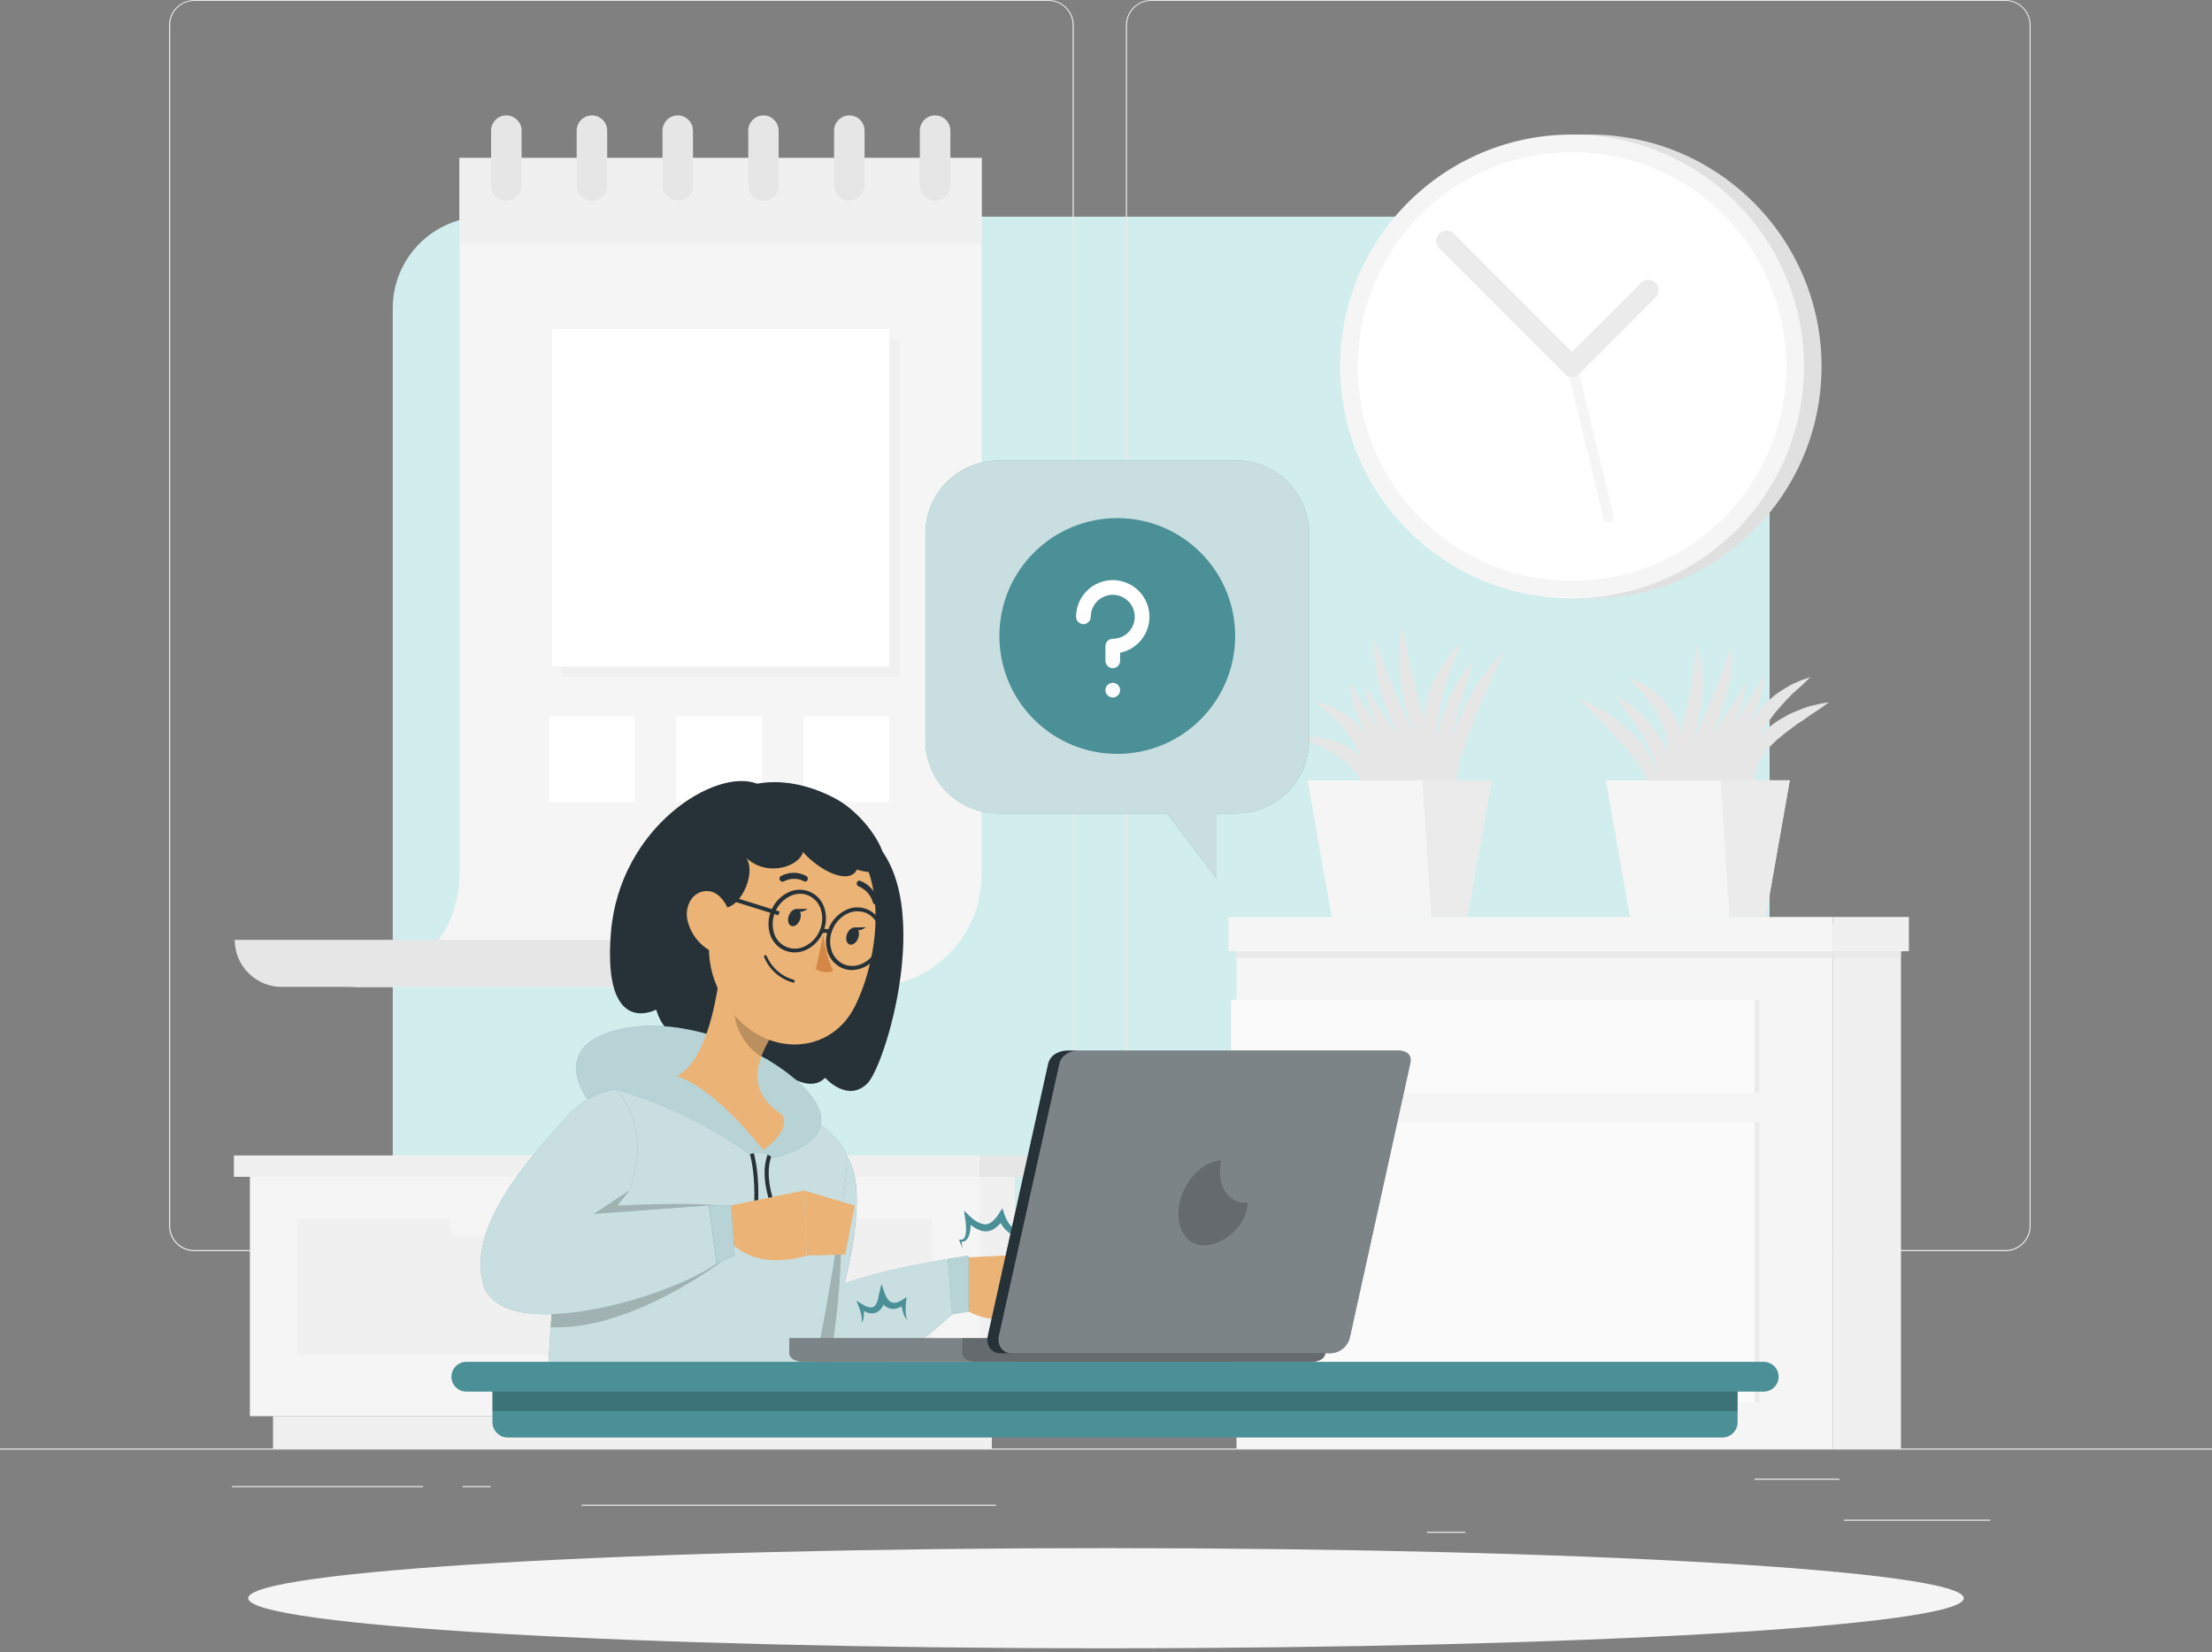<svg width="490" height="366" viewBox="0 0 490 366" fill="none" xmlns="http://www.w3.org/2000/svg">
<rect x="0" y="0" width="490" height="366" fill="#808080" stroke="none"/>
<path d="M392 68.281V287.719C392 298.917 382.919 308 371.723 308H107.302C96.081 308 87 298.917 87 287.719V68.281C87 57.083 96.081 48 107.302 48H371.723C382.919 48 392 57.083 392 68.281Z" fill="#D2EDED"/>
<path d="M490.002 320.854H0V321.099H490.002V320.854Z" fill="#EBEBEB"/>
<path d="M440.903 336.621H408.445V336.866H440.903V336.621Z" fill="#EBEBEB"/>
<path d="M324.596 339.287H316.08V339.532H324.596V339.287Z" fill="#EBEBEB"/>
<path d="M407.466 327.527H388.66V327.772H407.466V327.527Z" fill="#EBEBEB"/>
<path d="M93.737 329.174H51.41V329.419H93.737V329.174Z" fill="#EBEBEB"/>
<path d="M108.672 329.174H102.469V329.419H108.672V329.174Z" fill="#EBEBEB"/>
<path d="M220.649 333.309H128.842V333.554H220.649V333.309Z" fill="#EBEBEB"/>
<path d="M232.26 277.145H43.031C41.549 277.142 40.128 276.552 39.081 275.503C38.033 274.453 37.445 273.032 37.445 271.549V5.547C37.458 4.073 38.052 2.664 39.098 1.625C40.144 0.586 41.557 0.003 43.031 0H232.26C233.744 0 235.168 0.59 236.217 1.639C237.266 2.688 237.856 4.112 237.856 5.596V271.549C237.856 273.033 237.266 274.457 236.217 275.506C235.168 276.555 233.744 277.145 232.26 277.145ZM43.031 0.196C41.614 0.199 40.255 0.763 39.254 1.767C38.253 2.77 37.69 4.129 37.69 5.547V271.549C37.69 272.967 38.253 274.326 39.254 275.329C40.255 276.333 41.614 276.897 43.031 276.9H232.26C233.679 276.897 235.038 276.333 236.041 275.33C237.044 274.327 237.608 272.968 237.611 271.549V5.547C237.608 4.128 237.044 2.769 236.041 1.766C235.038 0.763 233.679 0.199 232.26 0.196H43.031Z" fill="#EBEBEB"/>
<path d="M444.245 277.145H255.006C253.523 277.142 252.101 276.552 251.052 275.503C250.003 274.454 249.413 273.033 249.41 271.549V5.547C249.426 4.072 250.022 2.663 251.069 1.624C252.117 0.586 253.531 0.002 255.006 0H444.245C445.717 0.005 447.128 0.59 448.172 1.629C449.215 2.667 449.808 4.075 449.821 5.547V271.549C449.821 273.03 449.234 274.45 448.189 275.499C447.144 276.548 445.725 277.14 444.245 277.145ZM255.006 0.196C253.588 0.199 252.228 0.763 251.225 1.766C250.222 2.769 249.658 4.128 249.655 5.547V271.549C249.658 272.968 250.222 274.327 251.225 275.33C252.228 276.333 253.588 276.897 255.006 276.9H444.245C445.663 276.897 447.022 276.333 448.025 275.33C449.028 274.327 449.593 272.968 449.595 271.549V5.547C449.593 4.128 449.028 2.769 448.025 1.766C447.022 0.763 445.663 0.199 444.245 0.196H255.006Z" fill="#EBEBEB"/>
<path d="M352.135 132.545C380.507 132.545 403.507 109.545 403.507 81.174C403.507 52.802 380.507 29.802 352.135 29.802C323.764 29.802 300.764 52.802 300.764 81.174C300.764 109.545 323.764 132.545 352.135 132.545Z" fill="#E0E0E0"/>
<path d="M348.235 132.545C376.607 132.545 399.607 109.545 399.607 81.174C399.607 52.802 376.607 29.802 348.235 29.802C319.863 29.802 296.863 52.802 296.863 81.174C296.863 109.545 319.863 132.545 348.235 132.545Z" fill="#F5F5F5"/>
<path d="M381.813 114.755C400.355 96.212 400.355 66.149 381.813 47.606C363.27 29.064 333.207 29.064 314.664 47.606C296.122 66.149 296.122 96.212 314.664 114.755C333.207 133.297 363.27 133.297 381.813 114.755Z" fill="white"/>
<path d="M356.329 115.729C356.071 115.729 355.82 115.642 355.617 115.482C355.415 115.322 355.272 115.098 355.212 114.847L347.117 81.448C347.06 81.156 347.118 80.854 347.278 80.603C347.438 80.352 347.688 80.173 347.977 80.102C348.266 80.032 348.571 80.075 348.829 80.224C349.087 80.372 349.278 80.614 349.361 80.899L357.447 114.308C357.517 114.605 357.467 114.919 357.308 115.18C357.148 115.44 356.891 115.627 356.594 115.699C356.507 115.719 356.418 115.729 356.329 115.729Z" fill="#F5F5F5"/>
<path d="M348.235 83.477C347.932 83.477 347.633 83.418 347.354 83.302C347.075 83.185 346.821 83.015 346.608 82.801L318.825 55.018C318.611 54.804 318.442 54.549 318.326 54.27C318.211 53.99 318.152 53.69 318.152 53.388C318.153 52.776 318.397 52.191 318.83 51.759C319.262 51.328 319.849 51.086 320.46 51.087C321.071 51.088 321.657 51.331 322.088 51.764L348.235 77.921L363.493 62.662C363.926 62.23 364.513 61.989 365.124 61.989C365.735 61.99 366.32 62.234 366.752 62.667C367.183 63.099 367.425 63.686 367.424 64.297C367.423 64.908 367.18 65.494 366.747 65.925L349.861 82.801C349.43 83.233 348.845 83.476 348.235 83.477Z" fill="#EBEBEB"/>
<path d="M217.07 313.699H224.812V260.681H217.07V313.699Z" fill="#F0F0F0"/>
<path d="M60.476 320.854H219.707V313.7H60.476V320.854Z" fill="#F0F0F0"/>
<path d="M217.072 260.681H55.361V313.699H217.072V260.681Z" fill="#F5F5F5"/>
<path d="M206.604 269.912H65.816V300.194H206.604V269.912Z" fill="#F0F0F0"/>
<path d="M101.97 273.96H170.472C171.755 273.96 172.795 272.92 172.795 271.637V271.206C172.795 269.923 171.755 268.884 170.472 268.884H101.97C100.687 268.884 99.647 269.923 99.647 271.206V271.637C99.647 272.92 100.687 273.96 101.97 273.96Z" fill="#F5F5F5"/>
<path d="M51.812 260.681H217.07V255.947L51.812 255.947V260.681Z" fill="#F0F0F0"/>
<path d="M228.527 255.947H217.07V260.681H228.527V255.947Z" fill="#E6E6E6"/>
<path d="M421.098 204.703H406.006V320.853H421.098V204.703Z" fill="#F0F0F0"/>
<path d="M273.911 320.854H406.006V204.703H273.911V320.854Z" fill="#F5F5F5"/>
<path d="M272.706 310.651H388.68V248.529H272.706V310.651Z" fill="#FAFAFA"/>
<path d="M272.706 241.943H388.68V221.491H272.706V241.943Z" fill="#FAFAFA"/>
<g style="mix-blend-mode:multiply" opacity="0.7">
<path d="M389.719 248.529H388.68V310.652H389.719V248.529Z" fill="#E6E6E6"/>
</g>
<g style="mix-blend-mode:multiply" opacity="0.7">
<path d="M389.719 221.49H388.68V241.943H389.719V221.49Z" fill="#E6E6E6"/>
</g>
<g style="mix-blend-mode:multiply" opacity="0.7">
<path d="M421.098 209.604H273.578V212.23H421.098V209.604Z" fill="#E6E6E6"/>
</g>
<path d="M422.862 203.115H406.006V210.71H422.862V203.115Z" fill="#F0F0F0"/>
<path d="M272.147 210.711L406.006 210.711V203.116L272.147 203.116V210.711Z" fill="#F5F5F5"/>
<path d="M322.362 180.752C321.451 179.317 320.851 177.708 320.598 176.028C320.332 174.35 320.247 172.648 320.343 170.952C320.553 167.576 321.273 164.252 322.479 161.093C323.054 159.525 323.708 157.988 324.439 156.487C325.223 155.017 326.007 153.547 326.889 152.146C327.771 150.744 328.742 149.392 329.741 148.079C330.741 146.765 331.868 145.54 333.034 144.354C332.466 145.932 331.789 147.422 331.074 148.912C330.359 150.401 329.8 151.901 329.114 153.351L327.213 157.761L326.341 159.986L325.89 161.093L325.498 162.21C324.378 165.155 323.49 168.182 322.842 171.265C322.505 172.806 322.276 174.368 322.156 175.94C322.01 177.546 322.079 179.164 322.362 180.752Z" fill="#E6E6E6"/>
<path d="M303.34 183.349C303.466 180.983 303.259 178.611 302.723 176.303C302.222 174.199 301.239 172.239 299.852 170.58C298.373 168.935 296.622 167.556 294.677 166.503C292.668 165.337 290.453 164.425 288.17 163.347C290.707 163.077 293.273 163.351 295.696 164.151C296.948 164.561 298.146 165.12 299.264 165.817C300.406 166.553 301.439 167.447 302.331 168.473C304.111 170.572 305.145 173.201 305.271 175.95C305.406 178.557 304.732 181.141 303.34 183.349Z" fill="#E6E6E6"/>
<path d="M304.193 183.006C304.11 180.249 303.851 177.499 303.419 174.774C303.014 172.177 302.294 169.64 301.273 167.218C300.251 164.837 298.848 162.639 297.117 160.711C295.25 158.717 293.173 156.93 290.924 155.38C293.822 155.829 296.556 157.017 298.862 158.829C301.226 160.707 303.082 163.146 304.262 165.925C305.425 168.659 306.003 171.607 305.957 174.578C305.974 177.481 305.373 180.354 304.193 183.006Z" fill="#E6E6E6"/>
<path d="M321.058 177.998C318.929 175.236 317.121 172.241 315.668 169.07C314.191 165.908 312.975 162.63 312.032 159.27C311.078 155.901 310.445 152.449 310.141 148.961C309.82 145.473 309.981 141.957 310.621 138.514C311.336 141.953 311.885 145.276 312.669 148.578C313.453 151.881 314.237 155.135 315.168 158.378C316.099 161.622 317.04 164.866 318.049 168.11C319.059 171.354 320.088 174.646 321.058 177.998Z" fill="#E6E6E6"/>
<path d="M320.177 177.753C317.751 175.38 315.589 172.751 313.729 169.913C311.866 167.083 310.228 164.111 308.829 161.024C307.41 157.931 306.282 154.712 305.457 151.411C304.623 148.103 304.244 144.697 304.33 141.287C305.565 144.482 306.633 147.579 307.898 150.627C309.162 153.674 310.416 156.693 311.818 159.682C313.219 162.671 314.571 165.65 316.002 168.649C317.433 171.648 318.815 174.637 320.177 177.753Z" fill="#E6E6E6"/>
<path d="M323.823 180.889C321.076 179.434 318.523 177.636 316.228 175.538C313.917 173.455 311.807 171.158 309.927 168.678C308.008 166.212 306.365 163.544 305.027 160.721C303.688 157.9 302.795 154.888 302.381 151.793C304.066 154.429 305.556 157.007 307.281 159.466C309.006 161.926 310.672 164.366 312.504 166.709C314.337 169.051 316.17 171.403 318.071 173.735C319.972 176.068 321.903 178.439 323.823 180.889Z" fill="#E6E6E6"/>
<path d="M318.5 177.772C315.83 176.673 313.355 175.151 311.17 173.264C308.965 171.41 306.991 169.298 305.29 166.973C304.425 165.813 303.627 164.606 302.899 163.357C302.189 162.09 301.557 160.78 301.007 159.437C299.88 156.775 299.188 153.949 298.959 151.067C300.498 153.527 301.762 155.967 303.291 158.261C303.977 159.446 304.8 160.544 305.515 161.7C306.231 162.857 307.064 163.935 307.906 165.013C309.527 167.195 311.225 169.335 313.002 171.432C314.727 173.558 316.54 175.626 318.5 177.772Z" fill="#E6E6E6"/>
<path d="M322.676 179.449C321.408 178.554 320.395 177.345 319.736 175.94C319.055 174.538 318.576 173.047 318.315 171.511C317.825 168.464 317.911 165.352 318.57 162.338C318.887 160.858 319.279 159.396 319.746 157.957C320.304 156.556 320.804 155.135 321.47 153.792C322.137 152.45 322.842 151.136 323.636 149.872C324.453 148.619 325.332 147.409 326.272 146.246C325.959 147.726 325.518 149.127 325.096 150.529C324.675 151.93 324.322 153.341 323.862 154.704C323.401 156.066 323.127 157.477 322.705 158.839L322.225 160.907C322.058 161.593 321.862 162.279 321.764 162.975C321.173 165.696 320.871 168.471 320.863 171.256C320.85 172.646 320.975 174.035 321.235 175.401C321.48 176.823 321.967 178.192 322.676 179.449Z" fill="#E6E6E6"/>
<path d="M320.853 176.323C318.705 174.026 317.148 171.241 316.316 168.208C315.411 165.146 315.121 161.935 315.463 158.761C315.512 157.967 315.708 157.193 315.836 156.409L316.061 155.233L316.404 154.096C316.659 153.342 316.875 152.587 317.159 151.852C317.443 151.117 317.815 150.411 318.139 149.706L318.668 148.657L319.305 147.677L320.599 145.717C321.566 144.511 322.61 143.368 323.725 142.297C323.215 143.777 322.539 145.119 321.99 146.511L321.216 148.598L320.824 149.578L320.51 150.637C320.305 151.333 320.089 152.028 319.864 152.714L319.383 154.821L319.129 155.87L318.982 156.928C318.893 157.634 318.717 158.34 318.678 159.045C318.379 161.898 318.418 164.776 318.795 167.62C319.158 170.588 319.849 173.507 320.853 176.323Z" fill="#E6E6E6"/>
<path d="M316.717 175.127L302.674 162.632L304.751 179.596L316.717 175.127Z" fill="#E6E6E6"/>
<path d="M289.65 172.843H330.399L325.058 203.115H294.991L289.65 172.843Z" fill="#F5F5F5"/>
<path d="M315.109 172.843H330.397L325.056 203.115H317.03L315.109 172.843Z" fill="#EBEBEB"/>
<path d="M366.385 180.81C366.577 179.472 366.52 178.11 366.218 176.792C365.959 175.531 365.555 174.305 365.013 173.137C363.915 170.794 362.522 168.6 360.867 166.61C360.495 166.071 360.015 165.63 359.593 165.111C359.172 164.591 358.741 164.131 358.29 163.611C357.31 162.631 356.467 161.651 355.497 160.671C354.527 159.691 353.596 158.711 352.616 157.731C351.636 156.751 350.656 155.771 349.676 154.703C350.999 155.203 352.253 155.82 353.527 156.448C354.763 157.127 355.964 157.87 357.124 158.672C357.709 159.073 358.271 159.505 358.809 159.966C359.358 160.417 359.897 160.887 360.436 161.348C361.481 162.334 362.463 163.384 363.376 164.493C365.258 166.759 366.632 169.403 367.404 172.245C367.776 173.684 367.905 175.174 367.786 176.655C367.72 178.145 367.234 179.585 366.385 180.81Z" fill="#E6E6E6"/>
<path d="M389.297 176.704C388.265 175.814 387.501 174.653 387.092 173.353C386.866 172.683 386.718 171.989 386.651 171.285C386.632 170.926 386.632 170.566 386.651 170.207C386.64 169.848 386.673 169.489 386.749 169.139C387.325 166.351 388.782 163.822 390.905 161.926C391.395 161.446 391.953 161.063 392.473 160.632C392.989 160.203 393.54 159.816 394.119 159.476C394.687 159.143 395.256 158.8 395.844 158.496C396.128 158.339 396.412 158.163 396.716 158.025L397.618 157.643C398.225 157.388 398.833 157.153 399.44 156.918C400.045 156.673 400.667 156.477 401.302 156.33C402.565 156.001 403.844 155.739 405.134 155.546C404.121 156.348 403.064 157.094 401.969 157.78C401.43 158.104 400.92 158.466 400.411 158.839C399.901 159.211 399.431 159.544 398.862 159.887C397.794 160.524 396.902 161.338 395.922 162.024C395.433 162.367 394.968 162.743 394.531 163.151C394.08 163.543 393.551 163.896 393.178 164.307C391.481 165.808 390.141 167.67 389.258 169.756C389.071 170.281 388.921 170.818 388.807 171.363C388.717 171.93 388.671 172.504 388.67 173.078C388.67 174.314 388.882 175.54 389.297 176.704Z" fill="#E6E6E6"/>
<path d="M388.248 176.704C386.477 174.398 385.513 171.575 385.504 168.668C385.463 165.691 386.221 162.757 387.699 160.172L388.875 158.31C389.326 157.731 389.806 157.183 390.286 156.634L391.021 155.82L391.825 155.115L393.471 153.733C394.635 152.925 395.842 152.183 397.087 151.508C398.365 150.929 399.674 150.418 401.007 149.979C400.027 151.018 399.047 151.94 397.999 152.822C396.95 153.704 396.097 154.713 395.176 155.644C394.745 156.154 394.324 156.624 393.883 157.124L393.226 157.839L392.667 158.623C392.295 159.143 391.883 159.603 391.521 160.152L390.541 161.769C389.298 163.95 388.458 166.337 388.061 168.815C387.655 171.435 387.718 174.106 388.248 176.704Z" fill="#E6E6E6"/>
<path d="M367.639 178.155C368.452 175.126 369.334 172.206 370.187 169.335C371.039 166.463 371.872 163.533 372.637 160.632C373.401 157.731 374.038 154.811 374.597 151.812C375.155 148.813 375.459 145.932 375.724 142.757C376.754 145.75 377.238 148.903 377.154 152.067C377.036 155.217 376.58 158.344 375.792 161.397C374.993 164.43 373.914 167.383 372.568 170.217C371.253 173.053 369.598 175.718 367.639 178.155Z" fill="#E6E6E6"/>
<path d="M368.658 177.665C369.932 174.725 371.304 171.785 372.657 168.972C374.009 166.16 375.371 163.298 376.675 160.456C377.978 157.614 379.232 154.762 380.399 151.871C381.565 148.98 382.564 145.991 383.544 142.914C383.848 146.168 383.613 149.449 382.849 152.626C382.076 155.785 381.003 158.863 379.644 161.818C378.279 164.75 376.683 167.568 374.871 170.246C373.077 172.938 370.993 175.426 368.658 177.665Z" fill="#E6E6E6"/>
<path d="M364.67 181.398C366.581 178.772 368.59 176.292 370.55 173.813C372.51 171.334 374.47 168.913 376.371 166.414C378.272 163.915 380.134 161.436 381.918 158.868C383.702 156.3 385.328 153.654 386.985 150.852C386.551 154.09 385.587 157.236 384.133 160.162C382.675 163.068 380.943 165.828 378.958 168.403C376.972 170.954 374.786 173.343 372.422 175.548C370.059 177.775 367.459 179.737 364.67 181.398Z" fill="#E6E6E6"/>
<path d="M370.666 177.126C372.538 174.784 374.41 172.569 376.252 170.325C378.094 168.08 379.878 165.856 381.622 163.592C383.367 161.328 384.984 158.996 386.522 156.614C388.061 154.233 389.462 151.714 390.972 149.107C390.751 152.12 390.009 155.071 388.776 157.829C387.549 160.584 386 163.182 384.161 165.571C382.338 167.949 380.283 170.138 378.026 172.108C375.805 174.098 373.33 175.785 370.666 177.126Z" fill="#E6E6E6"/>
<path d="M365.874 179.86C366.937 177.734 367.45 175.375 367.363 173C367.234 170.733 366.654 168.514 365.658 166.473L365.325 165.679L364.903 164.915L364.08 163.366C363.424 162.386 362.836 161.338 362.12 160.328C361.405 159.319 360.758 158.31 360.033 157.3C359.271 156.285 358.562 155.232 357.906 154.145C359.033 154.764 360.126 155.445 361.179 156.183C362.207 156.965 363.189 157.806 364.119 158.702C364.584 159.157 365.02 159.641 365.423 160.152C365.841 160.655 366.253 161.165 366.658 161.681L367.706 163.376L368.206 164.239L368.618 165.16C369.813 167.644 370.256 170.424 369.892 173.157C369.718 174.49 369.271 175.773 368.58 176.926C367.889 178.079 366.967 179.078 365.874 179.86Z" fill="#E6E6E6"/>
<path d="M367.697 176.734C368.503 174.305 369.055 171.8 369.343 169.257C369.608 166.886 369.432 164.487 368.824 162.181C368.519 161.044 368.091 159.943 367.55 158.898C367.011 157.82 366.374 156.793 365.649 155.831C364.089 153.792 362.379 151.872 360.533 150.088C363.159 150.866 365.566 152.248 367.56 154.126C368.6 155.082 369.503 156.177 370.245 157.379C371.01 158.594 371.591 159.915 371.97 161.299C372.708 164.069 372.664 166.99 371.842 169.737C371.1 172.393 369.67 174.807 367.697 176.734Z" fill="#E6E6E6"/>
<path d="M372.49 174.411L387.818 159.691L387.2 174.127L372.49 174.411Z" fill="#E6E6E6"/>
<path d="M355.723 172.843H396.471L391.13 203.115H361.064L355.723 172.843Z" fill="#F5F5F5"/>
<path d="M381.172 172.843H396.47L391.129 203.115H383.102L381.172 172.843Z" fill="#EBEBEB"/>
<path d="M101.792 35.006V193.766C101.792 200.368 99.17 206.7 94.502 211.368C89.834 216.036 83.502 218.659 76.9 218.659H192.541C199.144 218.659 205.476 216.036 210.146 211.368C214.815 206.701 217.44 200.369 217.443 193.766V35.006H101.792Z" fill="#F5F5F5"/>
<path d="M199.294 75.195H124.568V149.921H199.294V75.195Z" fill="#F0F0F0"/>
<path d="M197.001 72.893H122.275V147.618H197.001V72.893Z" fill="white"/>
<path d="M140.621 158.683H121.619V177.685H140.621V158.683Z" fill="white"/>
<path d="M196.991 158.683H177.988V177.685H196.991V158.683Z" fill="white"/>
<path d="M168.805 158.683H149.803V177.685H168.805V158.683Z" fill="white"/>
<path d="M217.463 35.006H101.793V53.9H217.463V35.006Z" fill="#F0F0F0"/>
<path d="M108.781 28.94V41.072C108.78 41.516 108.867 41.957 109.036 42.367C109.205 42.778 109.454 43.151 109.769 43.466C110.083 43.78 110.456 44.029 110.867 44.198C111.278 44.368 111.718 44.454 112.162 44.453C112.606 44.453 113.046 44.366 113.456 44.196C113.866 44.026 114.239 43.777 114.553 43.463C114.867 43.149 115.116 42.776 115.286 42.366C115.456 41.956 115.543 41.516 115.543 41.072V28.94C115.541 28.044 115.184 27.185 114.55 26.552C113.917 25.918 113.058 25.561 112.162 25.559C111.266 25.559 110.406 25.915 109.772 26.549C109.137 27.183 108.781 28.043 108.781 28.94Z" fill="#E6E6E6"/>
<path d="M203.762 28.94V41.072C203.762 41.969 204.118 42.829 204.752 43.463C205.386 44.097 206.246 44.453 207.143 44.453C207.587 44.454 208.027 44.368 208.438 44.198C208.849 44.029 209.222 43.78 209.536 43.466C209.851 43.151 210.1 42.778 210.269 42.367C210.438 41.957 210.525 41.516 210.524 41.072V28.94C210.524 28.043 210.168 27.183 209.533 26.549C208.899 25.915 208.039 25.559 207.143 25.559C206.247 25.561 205.388 25.918 204.755 26.552C204.121 27.185 203.764 28.044 203.762 28.94Z" fill="#E6E6E6"/>
<path d="M184.76 28.94V41.072C184.76 41.516 184.847 41.956 185.017 42.366C185.187 42.776 185.436 43.149 185.75 43.463C186.064 43.777 186.437 44.026 186.847 44.196C187.257 44.366 187.697 44.453 188.141 44.453C188.585 44.453 189.024 44.366 189.435 44.196C189.845 44.026 190.218 43.777 190.532 43.463C190.845 43.149 191.095 42.776 191.264 42.366C191.434 41.956 191.522 41.516 191.522 41.072V28.94C191.519 28.047 191.165 27.192 190.536 26.559C189.906 25.926 189.053 25.566 188.16 25.559C187.715 25.557 187.274 25.644 186.862 25.813C186.45 25.982 186.076 26.231 185.76 26.545C185.444 26.859 185.193 27.232 185.022 27.643C184.85 28.054 184.761 28.494 184.76 28.94Z" fill="#E6E6E6"/>
<path d="M165.758 28.94V41.072C165.757 41.516 165.843 41.957 166.013 42.367C166.182 42.778 166.431 43.151 166.745 43.466C167.059 43.78 167.433 44.029 167.843 44.198C168.254 44.368 168.694 44.454 169.139 44.453C170.03 44.445 170.881 44.085 171.507 43.452C172.133 42.818 172.483 41.963 172.481 41.072V28.94C172.481 28.045 172.126 27.186 171.494 26.552C170.862 25.919 170.004 25.561 169.109 25.559C168.218 25.566 167.365 25.926 166.738 26.559C166.11 27.192 165.758 28.048 165.758 28.94Z" fill="#E6E6E6"/>
<path d="M146.756 28.94V41.072C146.755 41.516 146.841 41.955 147.01 42.365C147.179 42.775 147.427 43.148 147.74 43.462C148.053 43.776 148.425 44.026 148.835 44.196C149.244 44.365 149.684 44.453 150.127 44.453C150.571 44.454 151.012 44.368 151.422 44.198C151.833 44.029 152.206 43.78 152.521 43.466C152.835 43.151 153.084 42.778 153.253 42.367C153.423 41.957 153.509 41.516 153.508 41.072V28.94C153.508 28.043 153.152 27.183 152.518 26.549C151.884 25.915 151.024 25.559 150.127 25.559C149.232 25.561 148.375 25.919 147.743 26.552C147.111 27.186 146.756 28.045 146.756 28.94Z" fill="#E6E6E6"/>
<path d="M127.744 28.94V41.072C127.744 41.516 127.832 41.956 128.001 42.366C128.171 42.776 128.42 43.149 128.734 43.463C129.048 43.777 129.421 44.026 129.831 44.196C130.241 44.366 130.681 44.453 131.125 44.453C131.569 44.453 132.009 44.366 132.419 44.196C132.829 44.026 133.202 43.777 133.516 43.463C133.83 43.149 134.079 42.776 134.249 42.366C134.419 41.956 134.506 41.516 134.506 41.072V28.94C134.504 28.044 134.147 27.185 133.513 26.552C132.88 25.918 132.021 25.561 131.125 25.559C130.229 25.561 129.371 25.918 128.737 26.552C128.104 27.185 127.747 28.044 127.744 28.94Z" fill="#E6E6E6"/>
<path d="M182.152 208.192C182.152 210.955 183.25 213.605 185.204 215.559C187.157 217.512 189.807 218.61 192.57 218.61H62.416C59.653 218.61 57.003 217.512 55.049 215.559C53.096 213.605 51.998 210.955 51.998 208.192H182.152Z" fill="#E6E6E6"/>
<path d="M245.001 365.11C349.942 365.11 435.014 360.143 435.014 354.016C435.014 347.89 349.942 342.923 245.001 342.923C140.06 342.923 54.988 347.89 54.988 354.016C54.988 360.143 140.06 365.11 245.001 365.11Z" fill="#F5F5F5"/>
<path d="M211.614 278.649L228.084 277.844L226.48 292.166C226.48 292.166 215.05 294.344 209.949 286.213L211.614 278.649Z" fill="#EBB376"/>
<path d="M238.7 282.838L234.949 293.224L226.48 292.166L228.084 277.844L238.7 282.838Z" fill="#EBB376"/>
<path d="M195.804 301.892C202.075 298.617 207.791 294.374 212.741 289.319L211.614 278.648C196.049 280.95 187.066 284.241 187.066 284.241C187.066 284.241 192.835 263.567 187.557 256.034L173.067 258.658C173.067 258.658 157.671 290.661 168.027 301.892H195.804Z" fill="#4B9097"/>
<path opacity="0.7" d="M195.781 301.892C202.056 298.619 207.777 294.378 212.734 289.327L211.614 278.642C196.548 280.851 187.642 284.011 187.067 284.218C187.259 283.451 192.713 263.422 187.543 256.027L173.052 258.651C170.073 265.077 167.707 271.77 165.987 278.642C163.916 287.379 163.31 296.791 168.02 301.892H195.781Z" fill="white"/>
<path opacity="0.2" d="M183.869 301.892C188.986 269.474 184.452 261.235 184.452 261.235L166.042 278.626C163.97 287.363 163.364 296.775 168.074 301.876L183.869 301.892Z" fill="black"/>
<path d="M180.67 301.892C184.122 285.507 187.996 259.855 187.574 256.035C186.961 250.481 156.752 226.685 130.532 244.006C125.163 247.543 122.424 285.691 121.488 301.892H180.67Z" fill="#4B9097"/>
<path opacity="0.7" d="M180.67 301.892C184.122 285.507 187.996 259.847 187.574 256.027C186.961 250.481 156.744 226.685 130.525 244.014C128.584 245.31 126.988 251.163 125.669 258.896C123.92 269.421 122.708 283.397 121.987 293.937C121.787 296.921 121.619 299.621 121.488 301.892H180.67Z" fill="white"/>
<path d="M167.728 173.609C158.638 169.935 137.205 183.121 135.326 206.633C133.447 230.145 145.367 223.632 145.367 223.632C145.367 223.632 147.492 232.6 156.176 229.83C156.176 229.83 163.348 237.954 170.022 234.648C170.022 234.648 178.33 243.301 182.787 238.736C182.787 238.736 187.635 244.267 192.061 240.079C196.487 235.89 209.137 193.132 189.292 183.244C169.447 173.356 167.728 173.609 167.728 173.609Z" fill="#263238"/>
<path d="M167.745 269.842L166.87 269.766C167.883 258.443 165.39 253.434 165.336 253.388L166.103 252.981C166.249 253.158 168.78 258.198 167.745 269.842Z" fill="#263238"/>
<path d="M171.856 269.942C165.834 255.758 172.623 252.452 172.899 252.299L173.26 253.066C173.199 253.066 167 256.203 172.662 269.551L171.856 269.942Z" fill="#263238"/>
<path d="M165.972 255.682C165.972 255.682 154.35 246.476 136.308 241.291L130.516 244.006C130.516 244.006 120.805 231.986 136.991 228.05C153.177 224.115 175.192 234.954 180.716 244.236C186.239 253.518 171.111 256.51 171.111 256.51C171.111 256.51 169.723 254.623 165.972 255.682Z" fill="#4B9097"/>
<path opacity="0.6" d="M165.972 255.682C165.972 255.682 154.35 246.476 136.308 241.291L130.516 244.006C130.516 244.006 120.805 231.986 136.991 228.05C153.177 224.115 175.192 234.954 180.716 244.236C186.239 253.518 171.111 256.51 171.111 256.51C171.111 256.51 169.723 254.623 165.972 255.682Z" fill="white"/>
<path d="M172.983 269.773C172.983 269.925 172.938 270.073 172.854 270.199C172.77 270.325 172.65 270.424 172.51 270.482C172.37 270.54 172.215 270.555 172.067 270.525C171.918 270.496 171.781 270.423 171.674 270.315C171.567 270.208 171.494 270.071 171.464 269.923C171.434 269.774 171.45 269.62 171.508 269.479C171.566 269.339 171.664 269.219 171.79 269.135C171.916 269.051 172.065 269.006 172.216 269.006C172.42 269.006 172.615 269.087 172.759 269.231C172.903 269.374 172.983 269.57 172.983 269.773Z" fill="white"/>
<path d="M168.005 269.773C168.005 269.925 167.96 270.073 167.876 270.199C167.791 270.325 167.672 270.424 167.531 270.482C167.391 270.54 167.237 270.555 167.088 270.525C166.939 270.496 166.803 270.423 166.695 270.315C166.588 270.208 166.515 270.071 166.485 269.923C166.456 269.774 166.471 269.62 166.529 269.479C166.587 269.339 166.685 269.219 166.812 269.135C166.938 269.051 167.086 269.006 167.238 269.006C167.441 269.006 167.636 269.087 167.78 269.231C167.924 269.374 168.005 269.57 168.005 269.773Z" fill="white"/>
<path d="M159.797 212.31C159.092 220.541 156.568 235.192 149.871 238.391C149.871 238.391 157.358 239.925 169.049 254.738C175.699 250.074 173.183 246.891 173.183 246.891C165.405 241.789 167.422 235.499 170.568 230.014L159.797 212.31Z" fill="#EBB376"/>
<path opacity="0.2" d="M164.177 219.528L170.551 230.038C169.79 231.306 169.146 232.641 168.626 234.027C165.557 232.385 162.198 227.184 162.834 223.625C163.033 222.19 163.487 220.802 164.177 219.528Z" fill="black"/>
<path d="M158.898 194.904C156.758 207.837 155.577 213.253 160.371 221.576C167.574 234.103 183.538 234.694 189.406 222.849C194.684 212.187 197.3 192.825 186.284 184.279C175.414 175.857 161.023 181.963 158.898 194.904Z" fill="#EBB376"/>
<path d="M185.387 177.076C193.771 181.725 201.757 196.254 189.829 192.626C188.026 196.116 181.605 192.917 177.869 188.729C177.24 191.636 170.367 194.551 165.304 190.048C167.751 193.577 163.586 202.483 159.252 200.949C154.918 199.414 145.191 197.397 153.805 183.666C162.42 169.935 176.435 172.098 185.387 177.076Z" fill="#263238"/>
<path d="M182.334 207.108C182.334 207.108 183.101 212.24 184.558 215.025C182.924 215.968 180.723 214.71 180.723 214.71L182.334 207.108Z" fill="#D58745"/>
<path d="M173.972 217.012C174.517 217.278 175.084 217.493 175.668 217.656C175.707 217.667 175.748 217.67 175.789 217.665C175.829 217.659 175.868 217.645 175.903 217.623C175.938 217.601 175.968 217.573 175.99 217.539C176.013 217.505 176.029 217.466 176.036 217.426C176.057 217.341 176.044 217.252 175.999 217.178C175.954 217.103 175.882 217.049 175.798 217.027C174.478 216.657 173.258 215.996 172.228 215.092C171.198 214.188 170.383 213.064 169.845 211.803C169.834 211.762 169.814 211.724 169.788 211.691C169.762 211.658 169.729 211.631 169.692 211.611C169.654 211.591 169.613 211.578 169.571 211.575C169.529 211.571 169.487 211.575 169.446 211.588C169.369 211.621 169.307 211.682 169.274 211.759C169.241 211.837 169.239 211.924 169.27 212.002C170.168 214.194 171.842 215.977 173.972 217.012Z" fill="#263238"/>
<path d="M152.37 204.201C153.094 206.89 154.854 209.182 157.264 210.576C160.387 212.286 162.634 209.356 162.404 205.712C162.166 202.421 160.249 197.573 156.827 197.381C153.406 197.19 151.442 200.803 152.37 204.201Z" fill="#EBB376"/>
<path d="M173.091 195.257C173.168 195.293 173.252 195.311 173.337 195.311C173.422 195.311 173.505 195.293 173.582 195.257C174.263 194.879 175.026 194.674 175.805 194.661C176.583 194.648 177.353 194.826 178.047 195.18C178.116 195.224 178.193 195.254 178.274 195.266C178.355 195.278 178.437 195.273 178.516 195.252C178.595 195.23 178.668 195.192 178.732 195.14C178.795 195.088 178.846 195.023 178.883 194.95C178.959 194.796 178.975 194.619 178.928 194.453C178.881 194.287 178.775 194.145 178.63 194.053C177.764 193.579 176.794 193.33 175.807 193.33C174.82 193.33 173.849 193.579 172.984 194.053C172.839 194.139 172.732 194.278 172.687 194.441C172.641 194.604 172.659 194.778 172.738 194.927C172.813 195.076 172.938 195.192 173.091 195.257Z" fill="#263238"/>
<path d="M193.703 200.305C193.772 200.344 193.849 200.369 193.928 200.377C194.007 200.385 194.087 200.376 194.163 200.351C194.243 200.324 194.316 200.282 194.38 200.226C194.443 200.171 194.494 200.103 194.53 200.027C194.567 199.951 194.588 199.869 194.592 199.785C194.596 199.701 194.583 199.617 194.554 199.538C194.274 198.541 193.768 197.622 193.075 196.853C192.381 196.084 191.52 195.486 190.558 195.104C190.479 195.076 190.395 195.065 190.311 195.073C190.228 195.08 190.147 195.105 190.074 195.147C190.001 195.188 189.938 195.245 189.889 195.313C189.84 195.381 189.807 195.459 189.791 195.541C189.751 195.708 189.774 195.883 189.856 196.033C189.938 196.184 190.074 196.298 190.235 196.354C190.994 196.668 191.67 197.151 192.213 197.767C192.755 198.382 193.15 199.114 193.365 199.906C193.392 199.992 193.436 200.071 193.494 200.139C193.552 200.208 193.623 200.264 193.703 200.305Z" fill="#263238"/>
<path d="M177.218 203.718C176.842 204.746 175.983 205.367 175.301 205.114C174.618 204.861 174.372 203.833 174.748 202.813C175.124 201.792 175.983 201.163 176.658 201.416C177.333 201.67 177.587 202.697 177.218 203.718Z" fill="#263238"/>
<path d="M176.357 201.363L178.904 201.31C178.904 201.31 177.109 202.767 176.357 201.363Z" fill="#263238"/>
<path d="M190.098 207.807C189.722 208.827 188.863 209.448 188.188 209.203C187.513 208.957 187.252 207.914 187.628 206.901C188.004 205.889 188.863 205.26 189.545 205.505C190.228 205.751 190.474 206.779 190.098 207.807Z" fill="#263238"/>
<path d="M189.246 205.444L191.785 205.391C191.785 205.391 189.99 206.856 189.246 205.444Z" fill="#263238"/>
<path d="M176.006 210.967C175.214 210.97 174.429 210.805 173.705 210.484C172.938 210.132 172.257 209.618 171.709 208.977C171.16 208.336 170.758 207.583 170.529 206.771C170.034 205.021 170.17 203.152 170.911 201.491C171.653 199.83 172.954 198.482 174.587 197.681C175.344 197.303 176.175 197.097 177.021 197.079C177.866 197.06 178.706 197.229 179.478 197.574C180.251 197.919 180.937 198.431 181.488 199.073C182.039 199.714 182.441 200.471 182.665 201.286C183.175 203.035 183.036 204.91 182.273 206.564C181.554 208.246 180.248 209.609 178.599 210.4C177.786 210.776 176.901 210.969 176.006 210.967ZM177.21 197.965C176.447 197.985 175.696 198.168 175.009 198.502C173.568 199.214 172.421 200.407 171.766 201.875C171.111 203.342 170.988 204.993 171.419 206.541C171.604 207.238 171.942 207.885 172.409 208.434C172.876 208.984 173.46 209.421 174.119 209.716C174.777 210.01 175.493 210.153 176.213 210.135C176.934 210.116 177.642 209.937 178.284 209.61C179.736 208.915 180.889 207.719 181.529 206.242C182.204 204.777 182.326 203.118 181.874 201.57C181.682 200.878 181.341 200.235 180.874 199.688C180.408 199.141 179.828 198.702 179.174 198.402C178.56 198.113 177.889 197.964 177.21 197.965Z" fill="#263238"/>
<path d="M188.77 214.88C187.977 214.887 187.192 214.722 186.468 214.397C185.701 214.044 185.02 213.529 184.47 212.889C183.921 212.248 183.516 211.496 183.285 210.684C182.794 208.932 182.932 207.064 183.675 205.404C184.417 203.743 185.718 202.395 187.351 201.594C188.106 201.214 188.937 201.007 189.783 200.988C190.629 200.969 191.468 201.138 192.24 201.483C193.013 201.828 193.699 202.34 194.249 202.983C194.799 203.626 195.199 204.383 195.421 205.199C195.937 206.946 195.801 208.822 195.037 210.477C194.519 211.731 193.654 212.811 192.544 213.591C191.434 214.371 190.125 214.818 188.77 214.88ZM189.989 201.839C189.215 201.844 188.451 202.017 187.749 202.345C186.299 203.046 185.147 204.243 184.505 205.721C183.826 207.182 183.703 208.84 184.159 210.385C184.352 211.078 184.693 211.722 185.159 212.27C185.626 212.819 186.206 213.259 186.86 213.56C189.545 214.765 192.874 213.2 194.27 210.085C194.941 208.62 195.063 206.962 194.615 205.414C194.421 204.722 194.079 204.08 193.613 203.533C193.147 202.986 192.567 202.547 191.915 202.246C191.305 201.992 190.65 201.866 189.989 201.877V201.839Z" fill="#263238"/>
<path d="M183.293 206.878C183.276 206.823 183.247 206.773 183.209 206.731C183.17 206.688 183.123 206.655 183.07 206.633C182.733 206.574 182.387 206.625 182.081 206.778L181.697 206.011C182.218 205.745 182.82 205.682 183.385 205.835C183.562 205.897 183.723 205.999 183.855 206.131C183.988 206.264 184.089 206.425 184.152 206.602L183.293 206.878Z" fill="#263238"/>
<path d="M162.313 198.67L162.051 199.51L172.434 202.755L172.697 201.915L162.313 198.67Z" fill="#263238"/>
<path opacity="0.2" d="M159.881 279.4C159.881 279.4 139.699 294.865 121.986 293.975C122.707 283.435 123.919 269.428 125.668 258.934C127.479 256.94 128.668 255.728 128.668 255.728L139.407 263.759L136.791 267.042C136.791 267.042 153.046 266.214 158.708 267.042L159.881 279.4Z" fill="black"/>
<path d="M161.967 267.005L178.122 263.706L178.698 278.112C178.698 278.112 167.736 281.994 161.461 274.729L161.967 267.005Z" fill="#EBB376"/>
<path d="M189.369 267.05L187.236 277.881L178.698 278.119L178.123 263.713L189.369 267.05Z" fill="#EBB376"/>
<path d="M161.967 267.004L162.757 278.119L158.738 279.922L157.02 267.004H161.967Z" fill="#4B9097"/>
<path opacity="0.6" d="M161.967 267.004L162.757 278.119L158.738 279.922L157.02 267.004H161.967Z" fill="white"/>
<path d="M136.308 241.291C131.973 242.056 128.048 244.327 125.223 247.704C120.352 253.427 103.184 270.426 106.997 284.303C110.809 298.179 147.523 287.854 158.738 279.922L157.02 267.004L131.59 268.868L139.43 263.706C144.807 248.747 136.308 241.291 136.308 241.291Z" fill="#4B9097"/>
<path opacity="0.7" d="M136.308 241.291C131.973 242.056 128.048 244.327 125.223 247.704C120.352 253.427 103.184 270.426 106.997 284.303C110.809 298.179 147.523 287.854 158.738 279.922L157.02 267.004L131.59 268.868L139.43 263.706C144.807 248.747 136.308 241.291 136.308 241.291Z" fill="white"/>
<path d="M209.957 278.894L214.583 278.119V290.516L210.916 291.114L209.957 278.894Z" fill="#4B9097"/>
<path opacity="0.6" d="M209.957 278.894L214.583 278.119V290.516L210.916 291.114L209.957 278.894Z" fill="white"/>
<path d="M200.608 290.393C200.594 289.714 200.628 289.034 200.707 288.36L200.845 287.34L199.856 287.923L199.265 288.276C199.071 288.363 198.871 288.437 198.667 288.498C198.317 288.609 197.942 288.609 197.593 288.498C197.255 288.373 196.958 288.158 196.734 287.877C196.474 287.565 196.27 287.213 196.128 286.833L195.261 284.417L194.647 286.979C194.586 287.232 194.547 287.493 194.501 287.746C194.455 287.999 194.348 288.222 194.279 288.46C194.132 288.842 193.886 289.178 193.566 289.434C193.207 289.618 192.791 289.654 192.407 289.534C191.924 289.407 191.463 289.205 191.042 288.935L189.707 288.099L190.244 289.457C190.476 290.034 190.661 290.629 190.796 291.237C190.864 291.539 190.905 291.847 190.919 292.157C190.953 292.472 190.883 292.79 190.72 293.062C190.989 292.846 191.173 292.542 191.241 292.203C191.329 291.873 191.375 291.532 191.379 291.191C191.395 290.922 191.395 290.653 191.379 290.385C191.602 290.511 191.833 290.624 192.07 290.723C192.418 290.865 192.792 290.934 193.168 290.925C193.545 290.916 193.915 290.828 194.256 290.669C194.904 290.305 195.41 289.732 195.69 289.043V288.943C196.105 289.415 196.662 289.742 197.276 289.873C197.891 290.004 198.532 289.934 199.104 289.672C199.329 289.57 199.547 289.452 199.756 289.319C199.756 289.319 199.756 289.372 199.756 289.403C199.811 289.765 199.885 290.123 199.979 290.477C200.072 290.834 200.2 291.181 200.362 291.513C200.515 291.847 200.744 292.141 201.029 292.372C200.857 292.072 200.745 291.741 200.7 291.398C200.647 291.065 200.616 290.729 200.608 290.393Z" fill="#4B9097"/>
<path d="M228.046 273.088C227.449 273.146 226.845 273.08 226.274 272.896C225.685 272.721 225.125 272.463 224.609 272.129C224.12 271.766 223.702 271.316 223.374 270.802C223.028 270.291 222.752 269.736 222.554 269.152L222.047 267.618L221.188 268.976C220.821 269.545 220.377 270.062 219.869 270.51C219.456 270.918 218.913 271.168 218.335 271.216H218.15L217.92 271.17C217.759 271.17 217.606 271.093 217.445 271.055C217.124 270.949 216.814 270.816 216.517 270.656C215.916 270.32 215.362 269.907 214.867 269.429L213.533 268.147L213.809 269.904C213.963 270.842 214.022 271.793 213.985 272.742C213.97 273.189 213.879 273.63 213.717 274.046C213.644 274.229 213.512 274.381 213.342 274.478C213.172 274.576 212.974 274.613 212.781 274.583H212.436L212.543 274.867C212.768 275.445 212.998 276.02 213.233 276.593C213.164 276.079 213.08 275.565 212.988 275.059H213.134C213.287 275.048 213.438 275.022 213.586 274.982C213.727 274.91 213.863 274.828 213.993 274.737C214.093 274.629 214.2 274.514 214.292 274.399C214.586 273.933 214.782 273.41 214.867 272.865C214.964 272.359 215.02 271.846 215.036 271.331C215.281 271.534 215.537 271.723 215.803 271.899C216.163 272.12 216.543 272.308 216.938 272.459C217.36 272.634 217.809 272.735 218.266 272.758C219.215 272.744 220.126 272.384 220.828 271.745C221.129 271.493 221.408 271.215 221.664 270.917C221.814 271.181 221.978 271.437 222.155 271.684C222.614 272.318 223.186 272.861 223.842 273.287C224.497 273.685 225.216 273.965 225.967 274.116C226.45 274.209 226.941 274.245 227.432 274.223C227.371 274.376 227.302 274.53 227.248 274.691C227.114 275.133 227.009 275.584 226.934 276.041C226.852 276.499 226.832 276.966 226.872 277.429C226.896 277.891 227.036 278.34 227.279 278.733C227.147 278.315 227.113 277.871 227.179 277.437C227.237 277.006 227.337 276.582 227.478 276.171C227.773 275.37 228.146 274.599 228.591 273.87L229.074 273.049L228.046 273.088Z" fill="#4B9097"/>
<path d="M381.512 318.424L112.489 318.424C111.586 318.424 110.719 318.065 110.081 317.426C109.442 316.788 109.083 315.921 109.083 315.018V306.733L384.918 306.733V315.018C384.918 315.921 384.559 316.788 383.92 317.426C383.282 318.065 382.415 318.424 381.512 318.424Z" fill="#4B9097"/>
<path opacity="0.2" d="M109.075 312.57L384.918 312.57V306.725L109.075 306.725V312.57Z" fill="black"/>
<path d="M103.299 308.252H390.701C391.575 308.252 392.413 307.905 393.031 307.288C393.65 306.671 393.998 305.834 394 304.961C394 304.086 393.652 303.247 393.034 302.628C392.415 302.01 391.576 301.662 390.701 301.662H103.299C102.424 301.662 101.585 302.01 100.966 302.628C100.348 303.247 100 304.086 100 304.961C100.002 305.834 100.35 306.671 100.969 307.288C101.587 307.905 102.425 308.252 103.299 308.252Z" fill="#4B9097"/>
<path d="M174.838 296.423V299.622C174.838 301.064 176.579 301.662 178.021 301.662H290.463C291.89 301.662 293.585 301.064 293.585 299.622V296.423H174.838Z" fill="#263238"/>
<path opacity="0.4" d="M174.838 296.423V299.622C174.838 301.064 176.579 301.662 178.021 301.662H290.463C291.89 301.662 293.585 301.064 293.585 299.622V296.423H174.838Z" fill="white"/>
<path opacity="0.2" d="M213.146 296.423V299.622C213.146 301.064 214.857 301.662 216.299 301.662H290.463C291.89 301.662 293.585 301.064 293.585 299.622V296.423H213.146Z" fill="black"/>
<path d="M312.403 235.576L299.017 296.292C298.777 297.268 298.221 298.137 297.436 298.764C296.651 299.391 295.68 299.741 294.676 299.759H221.548C219.607 299.759 218.349 297.941 218.801 295.924L232.172 235.668C232.625 233.689 234.558 232.699 236.521 232.699H309.642C311.605 232.707 312.84 233.597 312.403 235.576Z" fill="#263238"/>
<path opacity="0.4" d="M312.403 235.576L299.017 296.292C298.777 297.268 298.221 298.137 297.436 298.764C296.651 299.391 295.68 299.741 294.676 299.759H224.033C222.069 299.759 220.834 297.941 221.272 295.924L234.658 235.668C235.095 233.689 237.043 232.699 239.007 232.699H309.642C311.606 232.707 312.841 233.597 312.403 235.576Z" fill="white"/>
<path opacity="0.2" d="M276.349 266.436C276.349 271.637 270.78 275.864 266.691 275.864C262.602 275.864 260.186 271.637 261.321 266.436C262.457 261.235 266.545 257.192 270.527 257.031C269.361 262.232 271.854 266.436 275.896 266.436C276.047 266.45 276.198 266.45 276.349 266.436Z" fill="black"/>
<path d="M273.81 102H221.209C219.081 101.998 216.974 102.415 215.007 103.227C213.041 104.04 211.254 105.232 209.749 106.736C208.243 108.239 207.049 110.025 206.234 111.99C205.419 113.956 205 116.063 205 118.19V163.978C204.998 166.106 205.415 168.213 206.227 170.179C207.04 172.146 208.232 173.933 209.736 175.438C211.239 176.944 213.025 178.138 214.99 178.953C216.956 179.767 219.063 180.187 221.19 180.187H258.498L269.487 194.637V180.187H273.791C278.09 180.187 282.213 178.479 285.253 175.439C288.292 172.4 290 168.277 290 163.978V118.19C290 113.896 288.294 109.778 285.258 106.742C282.222 103.706 278.104 102 273.81 102Z" fill="#4B9097"/>
<path opacity="0.7" d="M273.81 102H221.209C219.081 101.998 216.974 102.415 215.007 103.227C213.041 104.04 211.254 105.232 209.749 106.736C208.243 108.239 207.049 110.025 206.234 111.99C205.419 113.956 205 116.063 205 118.19V163.978C204.998 166.106 205.415 168.213 206.227 170.179C207.04 172.146 208.232 173.933 209.736 175.438C211.239 176.944 213.025 178.138 214.99 178.953C216.956 179.767 219.063 180.187 221.19 180.187H258.498L269.487 194.637V180.187H273.791C278.09 180.187 282.213 178.479 285.253 175.439C288.292 172.4 290 168.277 290 163.978V118.19C290 113.896 288.294 109.778 285.258 106.742C282.222 103.706 278.104 102 273.81 102Z" fill="white"/>
<path d="M244.763 152.513C244.415 152.511 244.072 152.435 243.756 152.29C243.44 152.144 243.159 151.933 242.931 151.67L232.693 139.692C232.489 139.452 232.334 139.173 232.237 138.873C232.14 138.572 232.103 138.256 232.129 137.941C232.154 137.626 232.242 137.32 232.386 137.039C232.53 136.758 232.728 136.508 232.968 136.304C233.209 136.099 233.487 135.944 233.787 135.848C234.088 135.751 234.404 135.714 234.719 135.739C235.034 135.765 235.34 135.852 235.621 135.996C235.902 136.14 236.152 136.338 236.356 136.579L244.763 146.505L258.664 130.132C259.082 129.671 259.662 129.39 260.282 129.349C260.903 129.308 261.515 129.509 261.99 129.91C262.465 130.312 262.766 130.882 262.829 131.501C262.891 132.119 262.712 132.738 262.327 133.227L246.594 151.707C246.365 151.965 246.083 152.171 245.767 152.31C245.451 152.449 245.108 152.518 244.763 152.513Z" fill="white"/>
<path d="M265.965 159.347C276.165 149.147 276.165 132.611 265.965 122.411C255.766 112.212 239.23 112.212 229.03 122.411C218.831 132.611 218.831 149.147 229.03 159.347C239.23 169.546 255.766 169.546 265.965 159.347Z" fill="#4B9097"/>
<g clip-path="url(#clip0_735_4208)">
<path d="M254.625 136.625C254.625 134.47 253.769 132.403 252.245 130.88C250.722 129.356 248.655 128.5 246.5 128.5C244.345 128.5 242.278 129.356 240.755 130.88C239.231 132.403 238.375 134.47 238.375 136.625C238.375 137.056 238.546 137.469 238.851 137.774C239.156 138.079 239.569 138.25 240 138.25C240.431 138.25 240.844 138.079 241.149 137.774C241.454 137.469 241.625 137.056 241.625 136.625C241.625 135.661 241.911 134.718 242.447 133.917C242.982 133.115 243.744 132.49 244.634 132.121C245.525 131.752 246.505 131.656 247.451 131.844C248.397 132.032 249.265 132.496 249.947 133.178C250.629 133.86 251.093 134.728 251.281 135.674C251.469 136.62 251.373 137.6 251.004 138.491C250.635 139.381 250.01 140.143 249.208 140.678C248.407 141.214 247.464 141.5 246.5 141.5C246.069 141.5 245.656 141.671 245.351 141.976C245.046 142.281 244.875 142.694 244.875 143.125V146.375C244.875 146.806 245.046 147.219 245.351 147.524C245.656 147.829 246.069 148 246.5 148C246.931 148 247.344 147.829 247.649 147.524C247.954 147.219 248.125 146.806 248.125 146.375V144.587C249.96 144.213 251.61 143.216 252.794 141.765C253.979 140.314 254.625 138.498 254.625 136.625Z" fill="white"/>
<path d="M246.5 154.5C247.397 154.5 248.125 153.772 248.125 152.875C248.125 151.978 247.397 151.25 246.5 151.25C245.603 151.25 244.875 151.978 244.875 152.875C244.875 153.772 245.603 154.5 246.5 154.5Z" fill="white"/>
</g>
<defs>
<clipPath id="clip0_735_4208">
<rect width="39" height="39" fill="white" transform="translate(227 122)"/>
</clipPath>
</defs>
</svg>
